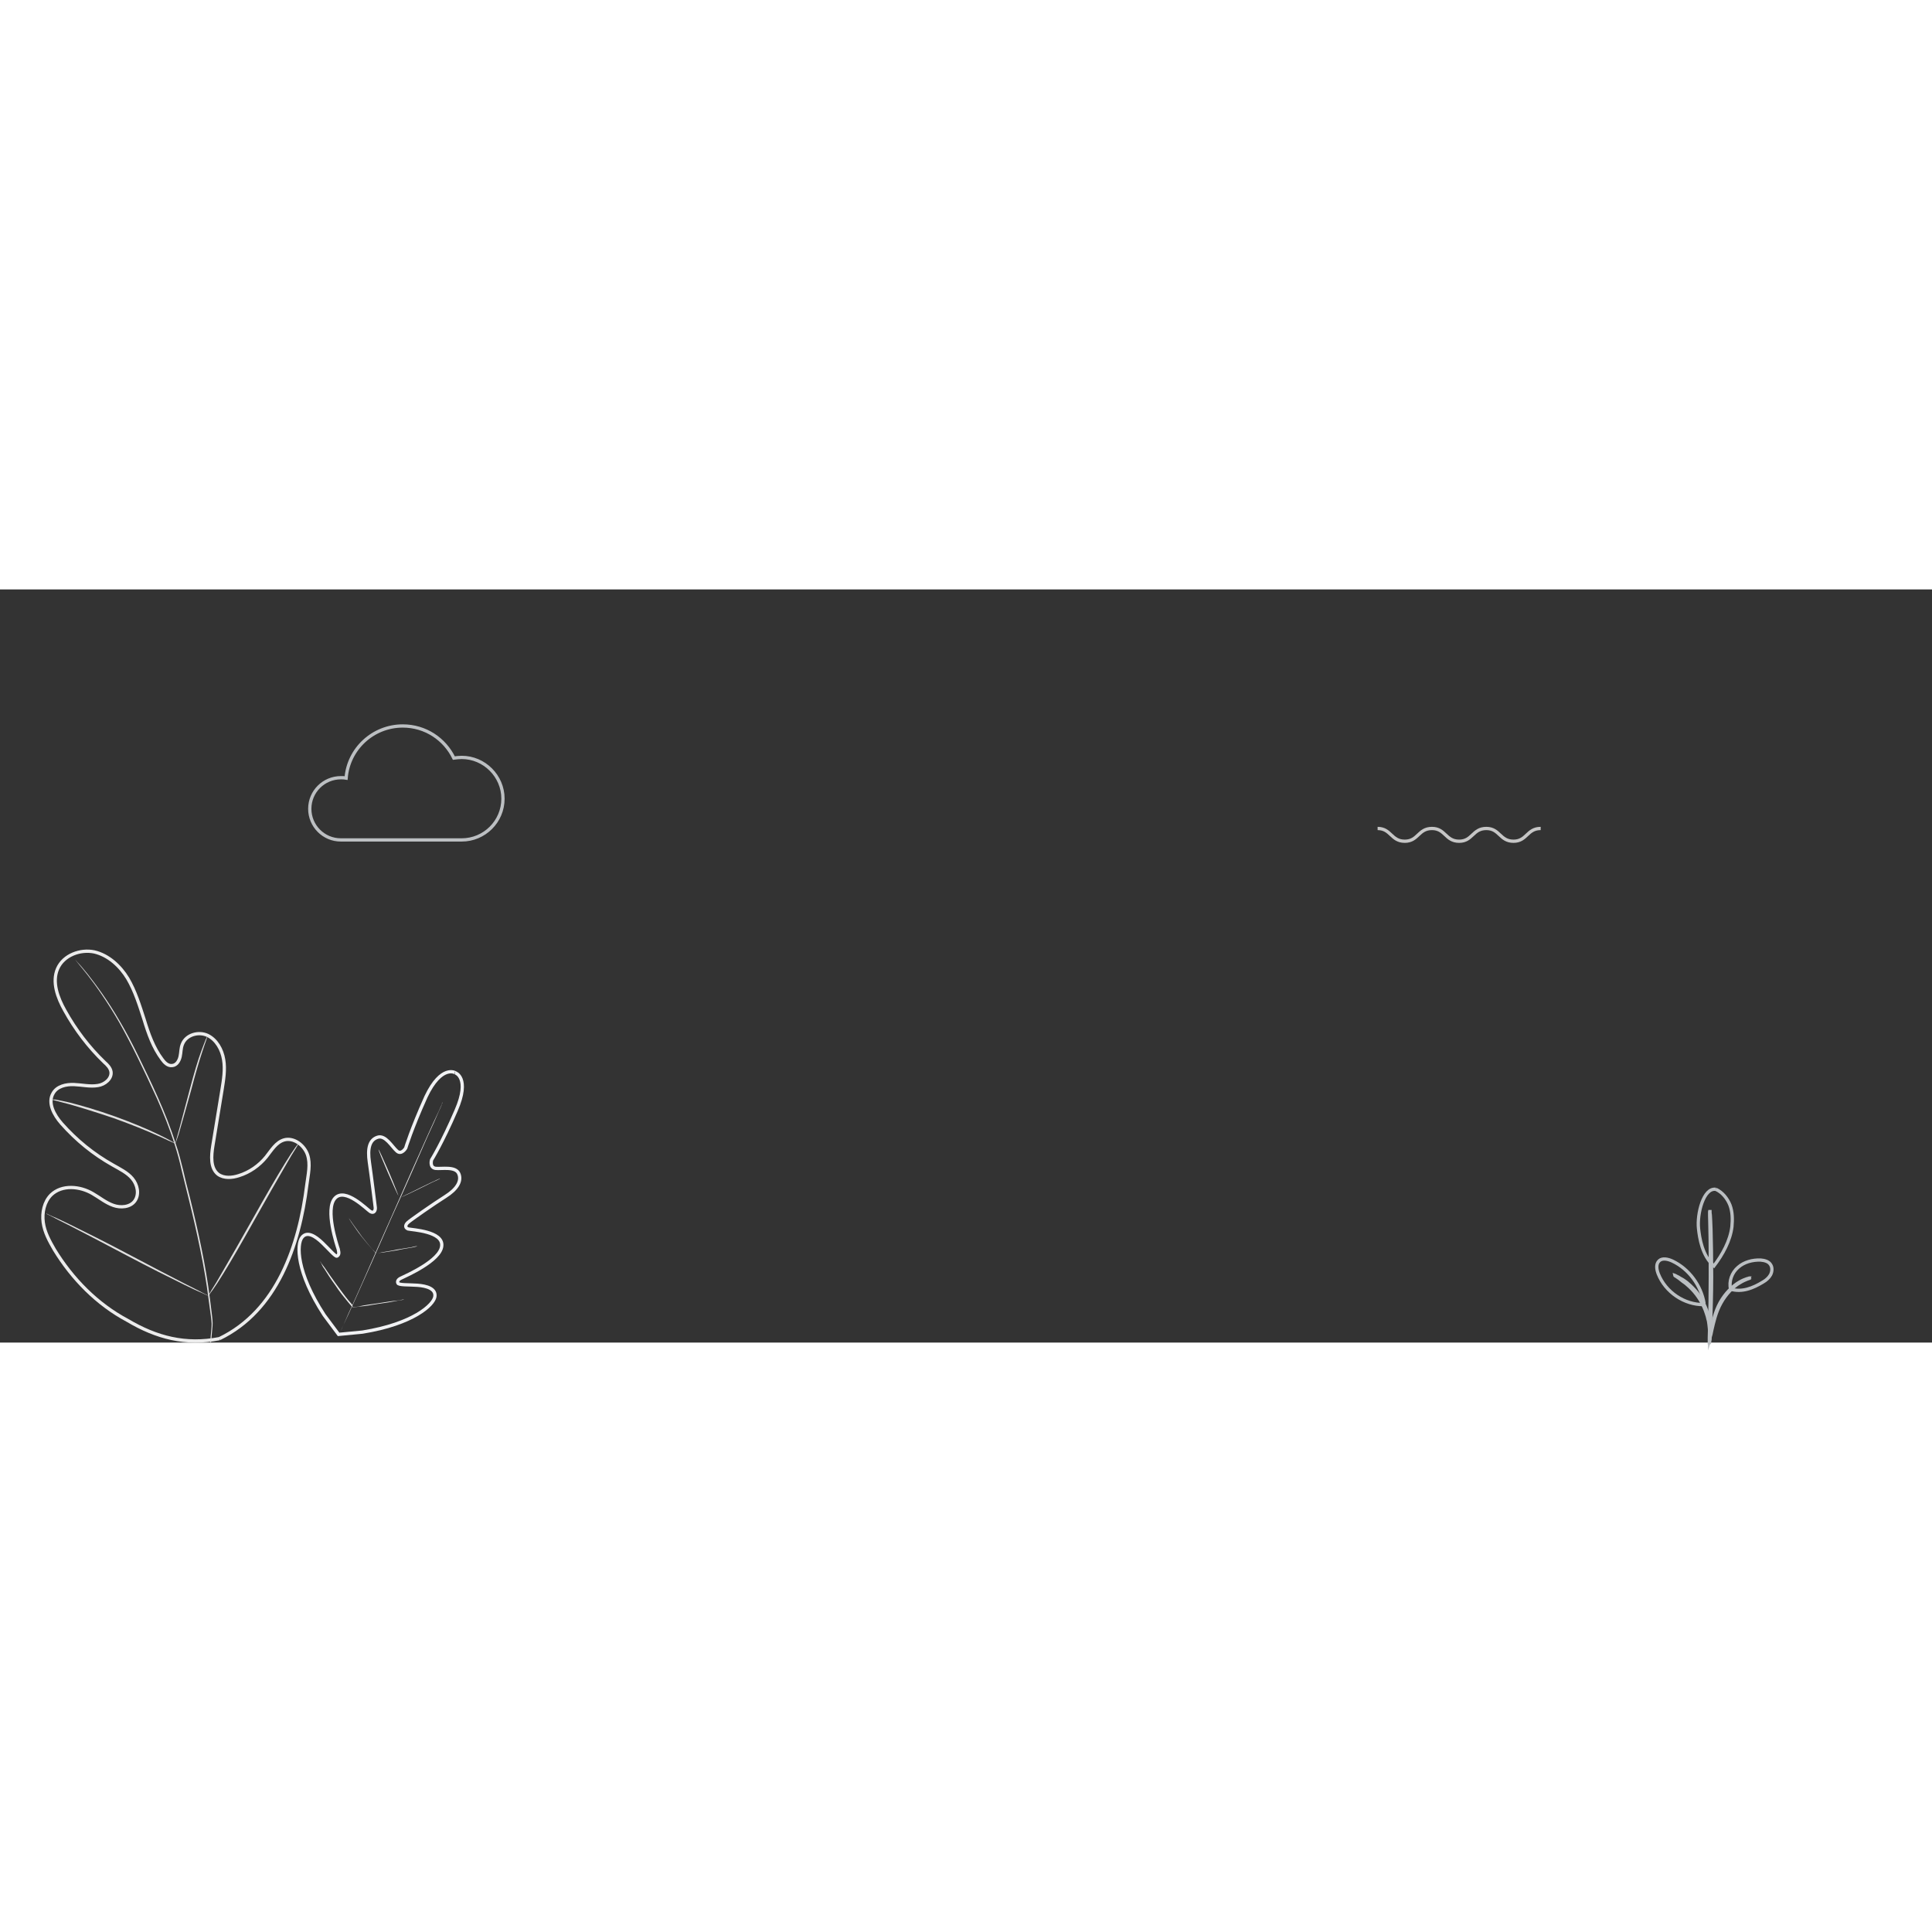 <?xml version="1.0" encoding="utf-8"?>
<!-- Generator: Adobe Illustrator 26.0.0, SVG Export Plug-In . SVG Version: 6.00 Build 0)  -->
<svg fill="currentColor" width="48" height="48" version="1.1" id="Layer_1" xmlns="http://www.w3.org/2000/svg" xmlns:xlink="http://www.w3.org/1999/xlink" x="0px" y="0px"
	 viewBox="0 0 590 230" style="enable-background:new 0 0 590 230;" xml:space="preserve">
<rect x="0" y="0" width="590" height="230" fill="#333333" stroke="none"/>
<style type="text/css">
	.st0{fill:none;stroke:#BBBFC2;stroke-miterlimit:10;}
	.st1{fill:none;stroke:#ECECEC;stroke-miterlimit:10;}
	.st2{fill:#E1E1E1;}
	.st3{fill:none;stroke:#F1F2F4;stroke-miterlimit:10;}
	.st4{fill:#ECECEC;}
	.st5{fill:none;stroke:#C6C6C6;stroke-miterlimit:10;}
	.st6{fill:none;stroke:#BCBFC2;stroke-miterlimit:10;}
</style>
<g>
	<path class="st0" d="M524,183.2c2,0.9,3.5,2.8,4.3,4.8c0.8,2.1,0.8,4.4,0.6,6.6c-0.5,4.3-2.9,8.6-5.5,12c-3.6-3.1-4.4-8.6-4.7-11.4
		C518.2,190.8,520.2,182.6,524,183.2"/>
</g>
<g>
	<path class="st0" d="M528.5,213.7c-0.6-2.4,0.4-5.1,2.3-6.7c1.8-1.6,4.4-2.3,6.9-2.2c1.1,0.1,2.4,0.4,3,1.4c0.6,0.9,0.5,2.1,0,3.1
		c-0.5,0.9-1.4,1.7-2.3,2.2C535.3,213.4,532,214.7,528.5,213.7"/>
</g>
<g>
	<g>
		<path class="st0" d="M522.1,229.3c0,0,0-0.3,0.1-0.9c0.1-0.7,0.3-1.5,0.5-2.5c0.4-2.1,1-5.2,2.6-8.1c1.6-2.9,3.9-5.1,5.8-6.2
			c1-0.6,1.8-0.9,2.4-1.1c0.3-0.1,0.5-0.1,0.7-0.2c0.2,0,0.2,0,0.2,0c0,0.1-1.3,0.3-3.2,1.5c-1.9,1.1-4.1,3.3-5.7,6.2
			c-1.6,2.9-2.2,5.9-2.7,8c-0.2,1.1-0.4,1.9-0.6,2.5C522.2,229,522.1,229.3,522.1,229.3z"/>
	</g>
</g>
<g>
	<g>
		<path class="st0" d="M522.2,189.5c0,0,0,0.1,0,0.4c0,0.3,0,0.7,0.1,1.2c0.1,1,0.1,2.5,0.2,4.3c0.1,3.7,0.2,8.7,0.2,14.4
			c0,5.6-0.2,10.7-0.3,14.4c-0.1,1.8-0.1,3.3-0.2,4.3c0,0.5-0.1,0.9-0.1,1.2s0,0.4-0.1,0.4c0,0,0-0.1,0-0.4c0-0.3,0-0.7,0-1.2
			c0-1.1,0.1-2.5,0.1-4.3c0.1-3.7,0.2-8.7,0.2-14.3s0-10.7-0.1-14.3c0-1.8-0.1-3.3-0.1-4.3c0-0.5,0-0.9,0-1.2
			C522.2,189.6,522.2,189.5,522.2,189.5z"/>
	</g>
</g>
<g>
	<path class="st0" d="M520.4,218.1c-0.9-5.5-4.6-10.6-9.7-13c-1.3-0.6-3-1-4-0.1c-1.1,1-0.8,2.7-0.3,4c2.2,5.6,8,9.5,13.9,9.4"/>
</g>
<g>
	<g>
		<path class="st0" d="M511.3,209.4c0,0,0.3,0.1,0.8,0.4c0.3,0.1,0.6,0.3,0.9,0.5c0.3,0.2,0.8,0.4,1.2,0.7s0.9,0.6,1.3,1
			c0.5,0.4,0.9,0.8,1.4,1.3c1,1,1.9,2.1,2.7,3.5s1.4,2.8,1.8,4.1c0.2,0.7,0.4,1.3,0.5,1.9c0.1,0.6,0.2,1.2,0.2,1.7
			c0.1,0.5,0,1,0.1,1.4c0,0.4,0,0.8,0,1c0,0.6-0.1,0.9-0.1,0.9c-0.1,0,0.1-1.3-0.2-3.3c-0.1-0.5-0.1-1.1-0.3-1.6
			c-0.1-0.6-0.3-1.2-0.5-1.8c-0.4-1.3-1-2.6-1.8-4c-0.8-1.3-1.7-2.5-2.7-3.5c-0.5-0.5-0.9-0.9-1.4-1.3c-0.4-0.4-0.9-0.7-1.3-1
			C512.4,210,511.3,209.5,511.3,209.4z"/>
	</g>
</g>
<g>
	<g>
		<g>
			<path class="st1" d="M67,228.8c17.6-8.5,24.4-28.4,26.7-47c0.4-3.1,1.2-6.3,0.2-9.2s-4.2-5.3-7.1-4.5c-2.5,0.7-3.9,3.2-5.5,5.2
				c-2.2,2.7-5.1,4.7-8.3,5.7c-2.1,0.7-4.6,0.9-6.4-0.4c-2.4-1.9-2.1-5.6-1.6-8.7c0.9-5.7,1.9-11.4,2.8-17.1c0.5-3.1,1-6.2,0.5-9.2
				c-0.5-3.1-2.2-6.1-4.9-7.4c-2.8-1.3-6.6-0.2-7.7,2.7c-0.5,1.2-0.4,2.5-0.7,3.8s-1.1,2.6-2.4,2.7c-1.3,0.2-2.4-0.9-3.1-1.9
				c-2.7-3.6-4.2-7.9-5.5-12.2c-1.4-4.3-2.7-8.6-5-12.5c-2.3-3.8-5.9-7.1-10.2-8.1c-4.3-0.9-9.4,1-11.2,5.1s0,8.9,2.2,12.8
				c3.2,5.8,7.3,11.2,12.1,15.8c0.9,0.8,1.8,1.7,2,2.9c0.3,2.1-1.9,3.9-4,4.2c-2.4,0.4-4.8-0.2-7.3-0.3c-2.4-0.1-5.2,0.5-6.4,2.7
				c-1.7,2.9,0.3,6.6,2.6,9.2c4.5,5.1,9.8,9.4,15.7,12.7c2.1,1.2,4.4,2.3,5.9,4.1c1.6,1.9,2.2,4.8,0.8,6.8s-4.4,2.2-6.6,1.4
				c-2.3-0.8-4.2-2.4-6.3-3.6c-3.9-2.3-9.4-2.8-12.7,0.4c-2.1,2.1-2.8,5.4-2.4,8.4s1.9,5.7,3.4,8.3c5.5,9,13.1,16.7,22.3,21.6
				C47.8,228.5,56.7,230.8,67,228.8"/>
		</g>
	</g>
	<g>
		<g>
			<g>
				<path class="st2" d="M64.5,229.8c0.5-7.4,0.8-3.6-0.4-13.3c-1.2-9.7-3.5-20.3-6.2-31.2c-0.7-2.7-1.4-5.4-2-8.1
					c-0.7-2.7-1.3-5.3-2.2-7.8c-1.6-5.1-3.5-9.8-5.5-14.3s-4-8.6-5.9-12.5s-3.8-7.5-5.7-10.7c-3.7-6.4-7.3-11.2-9.8-14.4
					c-1.3-1.6-2.3-2.8-3.1-3.6c-0.3-0.4-0.6-0.7-0.8-0.9c-0.2-0.2-0.3-0.3-0.3-0.3s0.1,0.1,0.3,0.3c0.2,0.2,0.5,0.6,0.8,1
					c0.7,0.8,1.7,2.1,3,3.7c2.5,3.2,6,8.1,9.7,14.5c1.8,3.2,3.7,6.8,5.6,10.7c1.9,3.9,3.9,8.1,5.9,12.5c2,4.5,3.9,9.2,5.5,14.3
					c0.8,2.5,1.5,5.1,2.1,7.8c0.7,2.7,1.3,5.4,2,8.1c2.7,10.9,5,21.5,6.2,31.2c1.3,9.7,1,5.8,0.5,13.2"/>
			</g>
		</g>
	</g>
	<g>
		<g>
			<g>
				<path class="st2" d="M53.5,169.3c0,0,0.2-0.4,0.5-1.3c0.3-0.8,0.7-2,1.1-3.5c0.9-3,2-7.1,3.3-11.7c1.2-4.6,2.4-8.7,3.4-11.7
					c0.5-1.5,0.9-2.7,1.2-3.5s0.4-1.3,0.4-1.3s-0.2,0.4-0.6,1.2c-0.3,0.8-0.8,2-1.3,3.4c-1.1,2.9-2.3,7.1-3.5,11.6
					s-2.3,8.6-3.1,11.7c-0.4,1.4-0.7,2.6-1,3.6C53.6,168.8,53.5,169.3,53.5,169.3z"/>
			</g>
		</g>
	</g>
	<g>
		<g>
			<g>
				<path class="st2" d="M15.4,155.7c0,0,0.5,0.2,1.5,0.4c1,0.3,2.4,0.6,4.2,1.1c3.5,1,8.4,2.5,13.7,4.3c5.3,1.9,10,3.8,13.3,5.3
					c1.7,0.7,3,1.4,4,1.8c0.9,0.4,1.5,0.7,1.5,0.6c0,0-0.5-0.3-1.4-0.8s-2.2-1.2-3.9-2c-3.3-1.6-8-3.6-13.3-5.5s-10.2-3.3-13.7-4.2
					c-1.8-0.4-3.2-0.7-4.3-0.9C15.9,155.8,15.4,155.7,15.4,155.7z"/>
			</g>
		</g>
	</g>
	<g>
		<g>
			<g>
				<path class="st2" d="M63.7,215.7c0,0,0.1-0.1,0.3-0.4c0.2-0.4,0.5-0.8,0.9-1.3c0.8-1.1,1.9-2.8,3.2-4.9c2.6-4.2,6-10.1,9.7-16.7
					c3.7-6.6,7.1-12.5,9.6-16.8c1.2-2.1,2.2-3.8,3-5c0.3-0.5,0.6-1,0.8-1.4c0.2-0.3,0.3-0.5,0.2-0.5c0,0-0.1,0.1-0.3,0.4
					c-0.2,0.4-0.5,0.8-0.9,1.3c-0.8,1.1-1.9,2.8-3.2,4.9c-2.6,4.2-6,10.1-9.7,16.7c-3.7,6.6-7.1,12.5-9.6,16.8c-1.2,2.1-2.2,3.8-3,5
					c-0.3,0.5-0.6,1-0.8,1.4C63.7,215.6,63.7,215.7,63.7,215.7z"/>
			</g>
		</g>
	</g>
	<g>
		<g>
			<g>
				<path class="st2" d="M14.1,190.6c0,0,0.2,0.1,0.5,0.3c0.4,0.2,0.9,0.4,1.4,0.7c1.3,0.7,3.1,1.6,5.3,2.7
					c4.5,2.3,10.6,5.5,17.4,9.1s13,6.7,17.5,8.9c2.3,1.1,4.1,2,5.4,2.5c0.6,0.3,1.1,0.5,1.5,0.7c0.3,0.1,0.5,0.2,0.5,0.2
					s-0.2-0.1-0.5-0.3c-0.4-0.2-0.9-0.4-1.4-0.7c-1.3-0.7-3.1-1.6-5.3-2.7c-4.5-2.3-10.6-5.5-17.4-9.1s-13-6.7-17.5-8.9
					c-2.3-1.1-4.1-2-5.4-2.5c-0.6-0.3-1.1-0.5-1.5-0.7C14.3,190.6,14.1,190.6,14.1,190.6z"/>
			</g>
		</g>
	</g>
</g>
<g>
	<path class="st3" d="M139,147.6c0,0,4.7,1.4,0.3,11.5c-4.3,10-7.5,15.1-7.5,15.1s-0.7,2.3,1.2,2.6c1.9,0.2,6.1-0.7,7.1,1.6
		s-0.6,4.8-4.1,7c-3.5,2.2-10.8,7.3-11.4,7.9c-0.6,0.5-1.2,1.5,0,2c1.3,0.3,10.8,0.7,10.3,5.2c-0.4,4.5-11,9.1-12.2,9.7
		c-1.2,0.5-1.4,1.1-1.2,1.6c0.1,0.7,3.4,0.5,6,0.7c2.7,0.2,5.7,1,5.3,3.5s-6.6,8.3-22.1,10.8l-7.3,0.7l-4.4-5.9
		c-8.6-13.2-8.4-21.6-6.8-23.7c1.6-2.1,4.2-0.3,6.2,1.6s4,4.3,4.5,4.1c0.6-0.4,0.7-0.8,0.4-2.1c-0.4-1.2-4.1-12.2-1-15.6
		s9.7,3.4,10.8,4.1c1.2,0.7,1.6-0.5,1.5-1.3c-0.1-0.8-1.2-9.7-1.8-13.8c-0.6-4.1,0-6.8,2.5-7.6c2.4-0.8,4.4,2.9,5.9,4.2
		c1.4,1.3,2.7-0.9,2.7-0.9s1.7-5.7,6.2-15.7C134.8,145,139.1,147.6,139,147.6"/>
	<g>
		<path class="st4" d="M135.1,156.6c0,0,0,0.1,0,0.2c0,0.1-0.2,0.3-0.2,0.6c-0.2,0.5-0.5,1.2-0.9,2c-0.8,1.9-1.9,4.4-3.4,7.6
			c-2.8,6.4-6.7,15.3-11.1,25c-4.3,9.8-8.2,18.6-11.1,25c-1.4,3.1-2.6,5.7-3.5,7.6c-0.4,0.9-0.7,1.6-0.9,2c0,0.2-0.2,0.4-0.2,0.6
			c0,0.1,0,0.2,0,0.2s0-0.1,0-0.2c0-0.1,0.2-0.3,0.2-0.6c0.2-0.5,0.5-1.2,0.9-2c0.8-1.9,1.9-4.4,3.4-7.6c2.9-6.4,6.7-15.3,11.1-25.1
			c4.3-9.8,8.2-18.6,11.1-25c1.4-3.1,2.6-5.7,3.5-7.6c0.4-0.9,0.7-1.6,0.9-2C134.9,157.1,135,156.9,135.1,156.6
			C135.1,156.7,135.1,156.6,135.1,156.6z"/>
	</g>
	<g>
		<path class="st4" d="M134.4,179.9c0,0-0.6,0.4-1.8,0.9c-1.2,0.5-2.6,1.3-4.3,2.1c-1.7,0.8-3.2,1.6-4.2,2c-0.6,0.3-1,0.5-1.3,0.6
			c-0.3,0.1-0.5,0.2-0.5,0.2s0.7-0.3,1.8-0.9c1.2-0.5,2.6-1.3,4.3-2.1c1.7-0.8,3.2-1.6,4.2-2c0.6-0.3,1-0.5,1.3-0.6
			C134.1,179.9,134.4,179.9,134.4,179.9z"/>
	</g>
	<g>
		<path class="st4" d="M121.7,185.2c-0.1,0-1.5-3.1-3.2-7c-1.7-3.9-3-7.1-2.9-7.2c0.1,0,1.5,3.1,3.2,7
			C120.5,182,121.7,185.2,121.7,185.2z"/>
	</g>
	<g>
		<path class="st4" d="M114.9,202.8c0,0-0.2-0.1-0.4-0.4s-0.6-0.6-1-1.1c-0.8-0.9-1.9-2.2-3.1-3.7c-1.2-1.5-2.1-2.9-2.8-3.9
			c-0.4-0.5-0.6-1-0.8-1.2c-0.1-0.2-0.3-0.5-0.3-0.5s0.5,0.6,1.2,1.7c0.7,1,1.7,2.4,2.8,3.9c1.2,1.5,2.3,2.9,3.1,3.8
			C114.5,202.2,114.9,202.8,114.9,202.8z"/>
	</g>
	<g>
		<path class="st4" d="M127.4,200.6c0,0-0.7,0.2-1.7,0.4c-1.1,0.2-2.7,0.4-4.4,0.8c-1.7,0.3-3.2,0.5-4.4,0.7
			c-1.2,0.1-1.8,0.3-1.8,0.3s0.7-0.2,1.7-0.4c1.1-0.2,2.7-0.4,4.4-0.8c1.7-0.3,3.2-0.5,4.4-0.7C126.6,200.6,127.4,200.5,127.4,200.6
			z"/>
	</g>
	<g>
		<path class="st4" d="M123.4,216.9c0,0-0.2,0-0.7,0.1c-0.4,0.1-1.1,0.1-1.7,0.3c-1.4,0.3-3.4,0.6-5.6,0.9c-2.2,0.4-4.2,0.7-5.7,0.8
			c-0.7,0.1-1.3,0.2-1.7,0.3c-0.4,0-0.6,0-0.6,0s0.2,0,0.7-0.1c0.4-0.1,1.1-0.1,1.7-0.3c1.4-0.3,3.4-0.6,5.6-0.9s4.2-0.7,5.7-0.8
			c0.7-0.1,1.3-0.2,1.7-0.3C123.2,216.8,123.4,216.9,123.4,216.9z"/>
	</g>
	<g>
		<path class="st4" d="M107.8,219.3c0,0-0.2-0.1-0.5-0.5c-0.3-0.3-0.7-0.8-1.2-1.4c-1-1.2-2.4-2.9-3.7-4.9c-1.4-1.9-2.6-3.8-3.4-5.1
			c-0.5-0.6-0.7-1.2-0.9-1.6c-0.2-0.4-0.4-0.6-0.4-0.6s0.2,0.1,0.4,0.5c0.3,0.4,0.6,0.9,1.1,1.5c0.9,1.3,2.1,3.1,3.5,5
			c1.4,1.9,2.7,3.7,3.7,4.9c0.5,0.6,0.9,1,1.2,1.4C107.6,219,107.8,219.3,107.8,219.3z"/>
	</g>
</g>
<path class="st5" d="M420.7,73c4.1,0,4.1,3.9,8.3,3.9c4.1,0,4.1-3.9,8.3-3.9c4.1,0,4.1,3.9,8.3,3.9c4.1,0,4.1-3.9,8.3-3.9
	c4.1,0,4.1,3.9,8.3,3.9c4.1,0,4.1-3.9,8.3-3.9"/>
<path class="st6" d="M141,51.3c-0.8,0-1.6,0.1-2.4,0.2c-2.8-5.8-8.7-9.8-15.6-9.8c-9.1,0-16.6,7-17.3,15.9c-0.5-0.1-1.1-0.1-1.6-0.1
	c-5.2,0-9.5,4.2-9.5,9.5c0,5.2,4.2,9.5,9.5,9.5c3.2,0,33.8,0,36.9,0c6.9,0,12.6-5.6,12.6-12.6C153.6,57,147.9,51.3,141,51.3z"/>
</svg>
